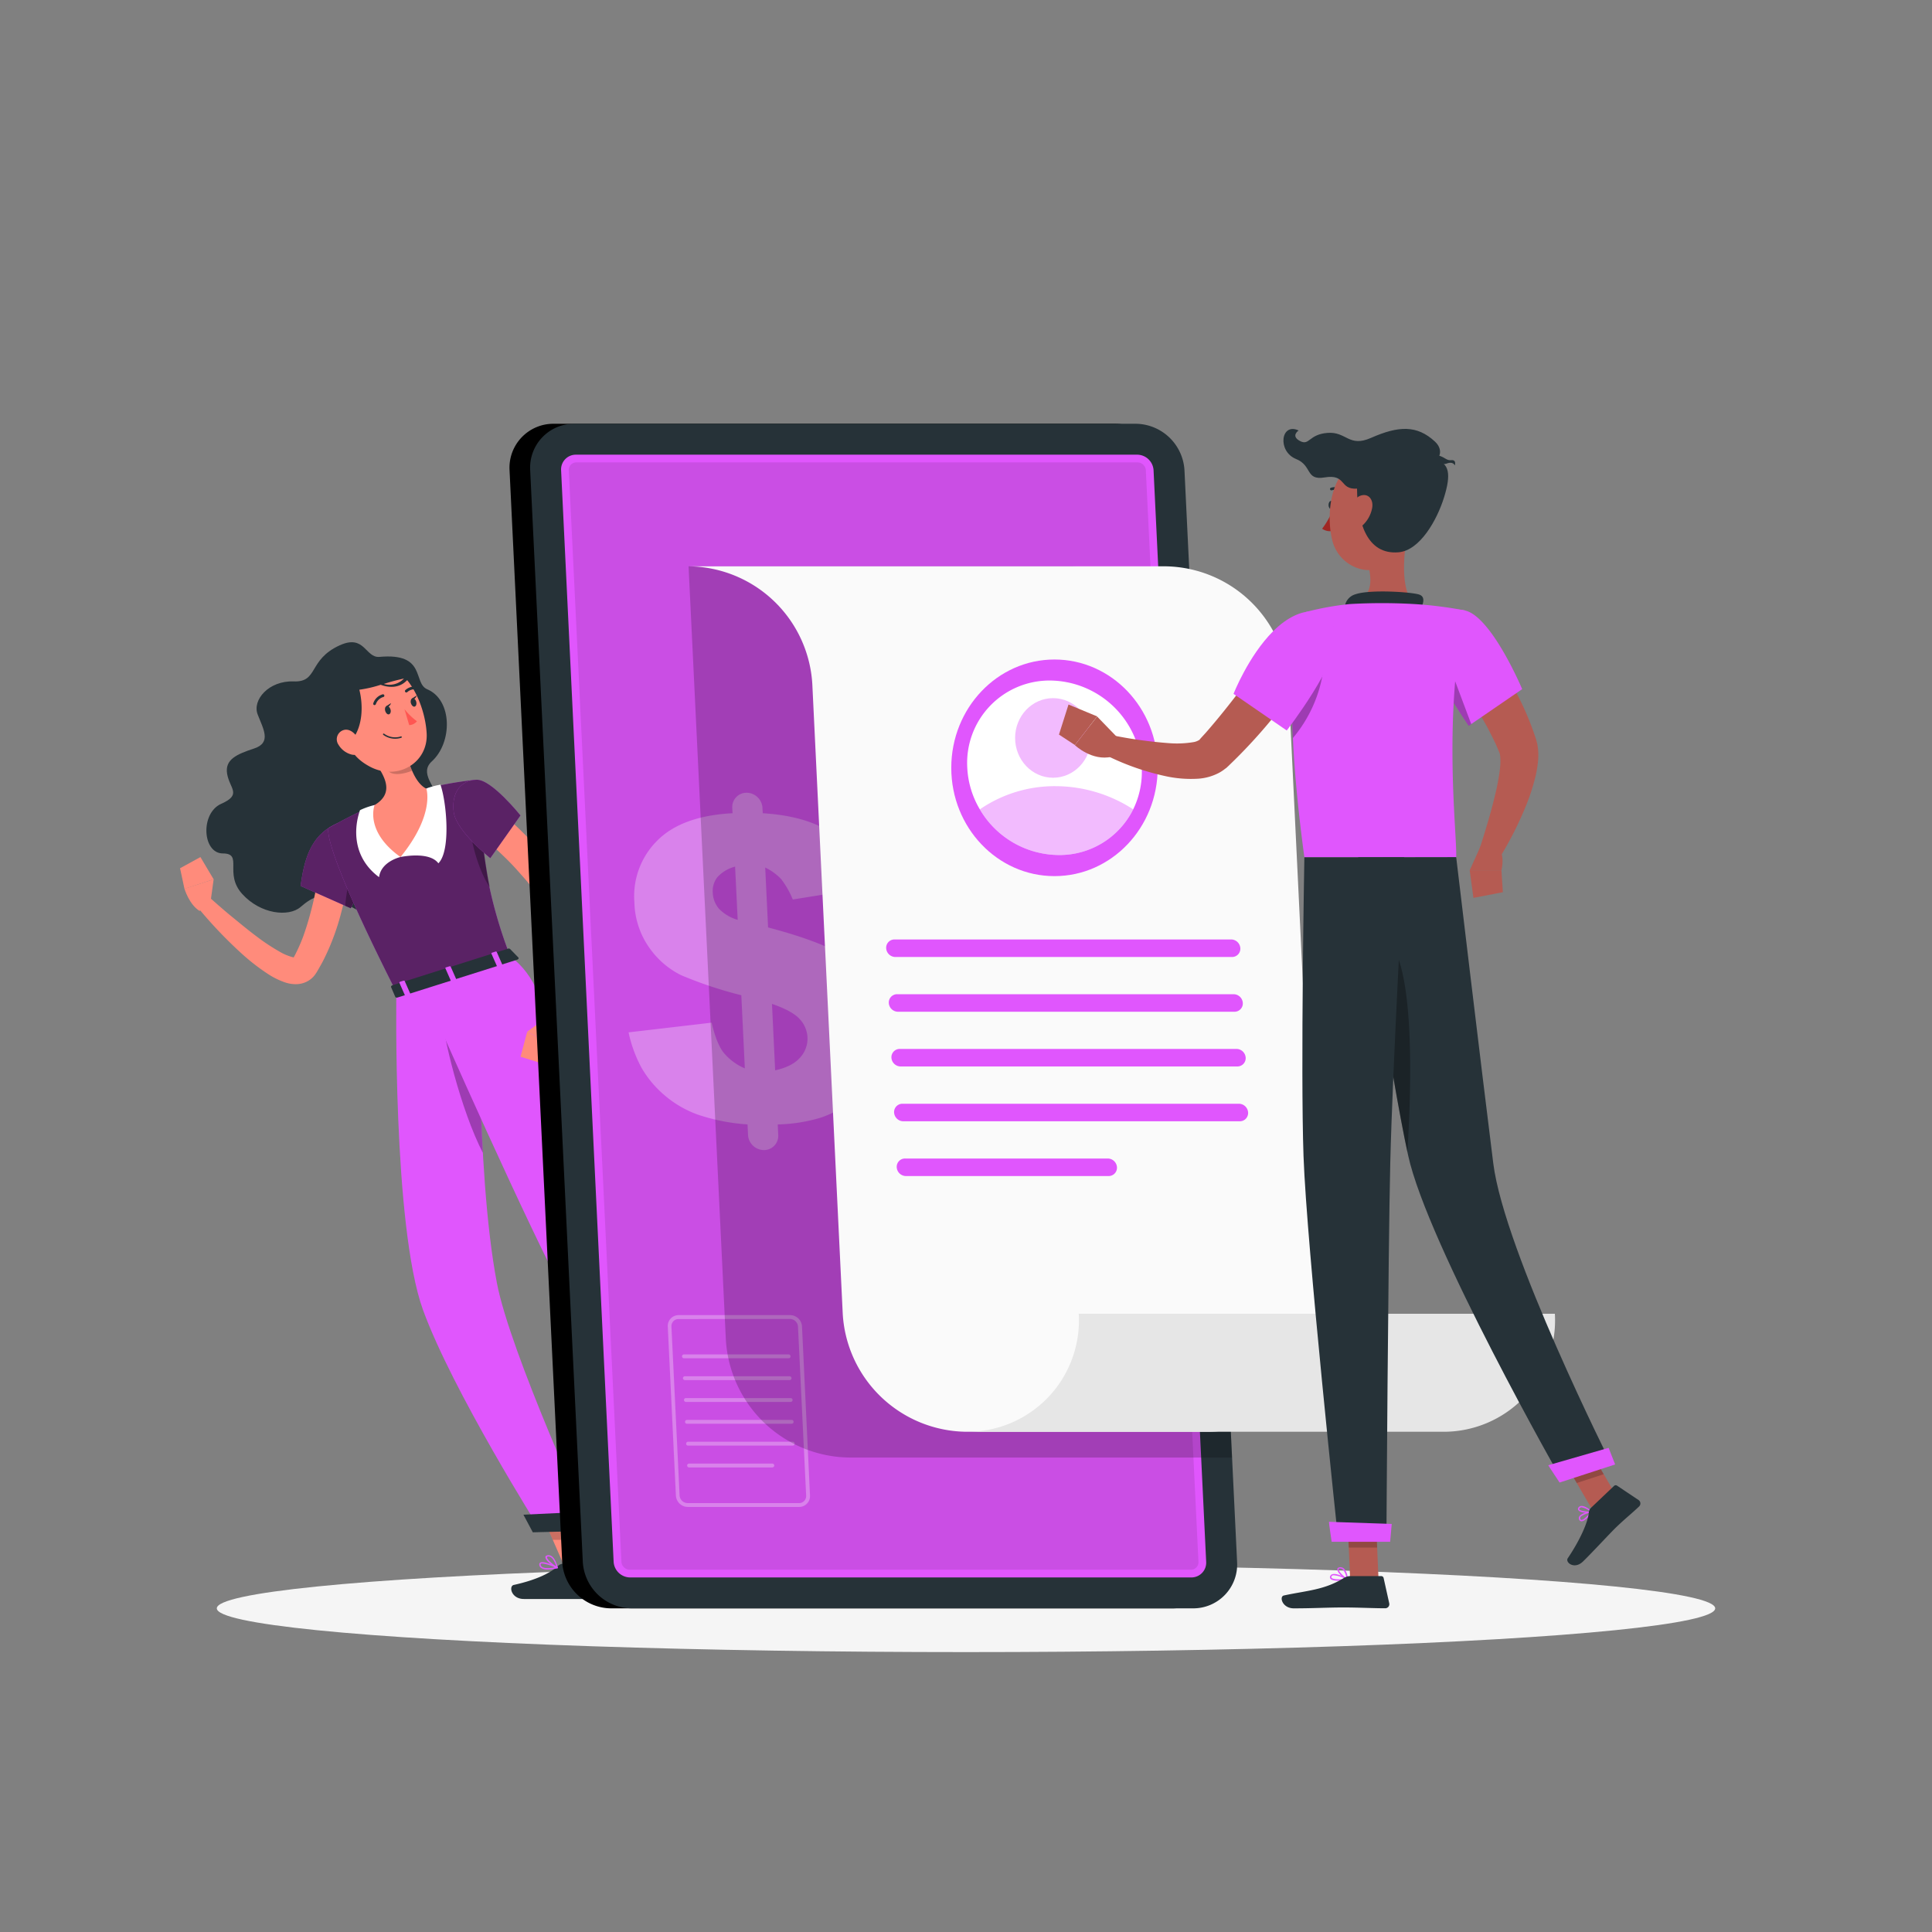 
<svg class="animated" id="freepik_stories-account" xmlns="http://www.w3.org/2000/svg" viewBox="0 0 500 500" version="1.1" xmlns:xlink="http://www.w3.org/1999/xlink" xmlns:svgjs="http://svgjs.com/svgjs"><rect x="0" y="0" width="500" height="500" fill="#808080" stroke="none"/><g id="freepik--Shadow--inject-86" class="animable animator-active" style="transform-origin: 250px 416.24px;"><ellipse id="freepik--path--inject-86" cx="250" cy="416.24" rx="193.89" ry="11.32" style="fill: rgb(245, 245, 245); transform-origin: 250px 416.24px; --darkreader-inline-fill: #e2dfdb;" class="animable" data-darkreader-inline-fill=""></ellipse></g><g id="freepik--character-female--inject-86" class="animable" style="transform-origin: 126.831px 290.015px;"><polygon points="203.03 384.25 196.63 388.37 185.03 374.88 191.43 370.76 203.03 384.25" style="fill: rgb(255, 139, 123); transform-origin: 194.03px 379.565px; --darkreader-inline-fill: #ff8170;" id="eljgibgslq50c" class="animable" data-darkreader-inline-fill=""></polygon><g id="el9o4muash93t"><polygon points="191.44 370.76 185.03 374.88 191.02 381.84 197.42 377.71 191.44 370.76" style="opacity: 0.2; transform-origin: 191.225px 376.3px;" class="animable"></polygon></g><polygon points="154.12 406.25 146.76 406.97 139.11 389.47 146.47 388.75 154.12 406.25" style="fill: rgb(255, 139, 123); transform-origin: 146.615px 397.86px; --darkreader-inline-fill: #ff8170;" id="elxil04f9b64n" class="animable" data-darkreader-inline-fill=""></polygon><g id="elcakewszo77u"><polygon points="139.12 389.48 143.06 398.5 150.73 398.5 146.47 388.76 139.12 389.48" style="opacity: 0.2; transform-origin: 144.925px 393.63px;" class="animable"></polygon></g><path d="M98.23,170c-3.7.33-3.8-5.95-10.3-3-8.26,3.76-5.47,9.59-11.92,9.35s-10.77,4.79-9.33,8.54,3.67,7.3-.89,8.81-7.66,2.84-7,6.62,3.89,5.3-1.55,7.71-4.89,12.83.44,12.84.22,5.2,5,10.48,12.05,6,15.08,3.4S84.17,230,89.87,234s15.35,5,14.91-1.34-6-10.5-.76-13.8,12-4.93,9.88-11.35c-1.35-4-5.43-7.48-2.14-10.47,5.35-4.86,5.38-15.86-1.18-18.65C106.77,176.78,110.44,168.9,98.23,170Z" style="fill: rgb(38, 50, 56); transform-origin: 84.53px 201.709px; --darkreader-inline-fill: #cac6bf;" id="eljmz8nf9iju" class="animable" data-darkreader-inline-fill=""></path><path d="M91.11,219.42c-.18,3-.56,5.67-1,8.48s-1.08,5.55-1.81,8.3a61.42,61.42,0,0,1-2.71,8.16c-.54,1.34-1.16,2.67-1.82,4-.33.66-.69,1.31-1.06,1.95-.17.33-.38.65-.57,1l-.29.47a7.23,7.23,0,0,1-.66.89,5.89,5.89,0,0,1-2,1.47,6.37,6.37,0,0,1-2.16.55,8.55,8.55,0,0,1-3.24-.44,19.61,19.61,0,0,1-4.4-2.16,54.25,54.25,0,0,1-6.83-5.29,114.53,114.53,0,0,1-11.47-12.07L53.93,232c2,1.76,4,3.55,6.09,5.25s4.13,3.41,6.26,5a52.62,52.62,0,0,0,6.4,4.22,12.86,12.86,0,0,0,3,1.23,1.87,1.87,0,0,0,.78.07l-.2,0a1.43,1.43,0,0,0-.36.25l-.05.05s0,.07,0,0l.22-.41c.14-.27.3-.53.43-.81q.42-.83.81-1.68c.5-1.14,1-2.3,1.4-3.51.84-2.4,1.54-4.88,2.16-7.4s1.09-5.09,1.51-7.68.74-5.24,1-7.7Z" style="fill: rgb(255, 139, 123); transform-origin: 71.1px 236.792px; --darkreader-inline-fill: #ff8170;" id="elhbhtb7f19ii" class="animable" data-darkreader-inline-fill=""></path><path d="M96.92,220.36c-.4,2.42-2.41,7-4,10.4-1.18,2.46-2.14,4.31-2.14,4.31l-1.4-.62-11.59-5.16c.88-6.25,2.31-13,9.2-16.07C91.29,211.32,97.63,216,96.92,220.36Z" style="fill: rgb(224, 86, 253); transform-origin: 87.382px 223.927px; --darkreader-inline-fill: #e056fd;" id="elymh97wglcdd" class="animable" data-darkreader-inline-fill=""></path><g id="el2lf0vifhcop"><path d="M96.92,220.36c-.4,2.42-2.41,7-4,10.4-1.18,2.46-2.14,4.31-2.14,4.31l-1.4-.62-11.59-5.16c.88-6.25,2.31-13,9.2-16.07C91.29,211.32,97.63,216,96.92,220.36Z" style="opacity: 0.6; transform-origin: 87.382px 223.927px;" class="animable"></path></g><g id="elnm9jb4rct9f"><path d="M92.89,230.76c-1.18,2.46-2.14,4.31-2.14,4.31l-1.4-.62c.19-2.47.68-6.36,2-8.11A11,11,0,0,1,92.89,230.76Z" style="opacity: 0.3; transform-origin: 91.12px 230.705px;" class="animable"></path></g><path d="M54.37,234.29l.92-6.73L47.74,230s1.2,4.07,3.89,5.74Z" style="fill: rgb(255, 139, 123); transform-origin: 51.515px 231.65px; --darkreader-inline-fill: #ff8170;" id="el16nlp6bj2ns" class="animable" data-darkreader-inline-fill=""></path><polygon points="51.87 221.81 46.6 224.7 47.74 230.04 55.29 227.56 51.87 221.81" style="fill: rgb(255, 139, 123); transform-origin: 50.945px 225.925px; --darkreader-inline-fill: #ff8170;" id="el8mddldfqan4" class="animable" data-darkreader-inline-fill=""></polygon><path d="M194.27,386.35l6.95-5a.61.61,0,0,1,.8.07l4.73,4.93a1.22,1.22,0,0,1-.2,1.81c-2.45,1.7-3.72,2.39-6.78,4.58-1.88,1.35-5.84,4.61-8.44,6.47s-4.57-.6-3.66-1.61c4.1-4.52,5.19-7.6,5.84-10.14A2,2,0,0,1,194.27,386.35Z" style="fill: rgb(38, 50, 56); transform-origin: 197.254px 390.559px; --darkreader-inline-fill: #cac6bf;" id="elmnkn9gj0ew" class="animable" data-darkreader-inline-fill=""></path><path d="M145.79,404.7h9a.75.75,0,0,1,.71.55l2,7.14a1.12,1.12,0,0,1-1.1,1.43c-3.18,0-4.69,0-8.66,0H135.6c-3.3,0-4-3.34-2.63-3.64,6.12-1.35,9.65-3.22,11.54-5A1.86,1.86,0,0,1,145.79,404.7Z" style="fill: rgb(38, 50, 56); transform-origin: 144.926px 409.26px; --darkreader-inline-fill: #cac6bf;" id="elbebtjrk1amv" class="animable" data-darkreader-inline-fill=""></path><path d="M132.05,247.46l-29.47,9.32c-20.4-40.38-17.49-42.52-17.49-42.52s4.71-2.69,9.61-4.93c.74-.34,1.49-.67,2.23-1a98.38,98.38,0,0,1,13.38-4.24c.67-.18,1.34-.34,2-.5a94,94,0,0,1,11-1.81c.44,5.59.88,10.32,1.36,14.43.62,5.36,1.29,9.65,2,13.36A116.7,116.7,0,0,0,132.05,247.46Z" style="fill: rgb(224, 86, 253); transform-origin: 108.498px 229.28px; --darkreader-inline-fill: #e056fd;" id="el3zjymehvj27" class="animable" data-darkreader-inline-fill=""></path><g id="elgo0hax2by1r"><path d="M132.05,247.46l-29.47,9.32c-20.4-40.38-17.49-42.52-17.49-42.52s4.71-2.69,9.61-4.93c.74-.34,1.49-.67,2.23-1a98.38,98.38,0,0,1,13.38-4.24c.67-.18,1.34-.34,2-.5a94,94,0,0,1,11-1.81c.44,5.59.88,10.32,1.36,14.43.62,5.36,1.29,9.65,2,13.36A116.7,116.7,0,0,0,132.05,247.46Z" style="opacity: 0.6; transform-origin: 108.498px 229.28px;" class="animable"></path></g><g id="elvkjdf1xlxua"><path d="M126.75,229.59c-2.83-4-5.54-13.31-4.84-16.8l2.8,3.44C125.33,221.59,126,225.88,126.75,229.59Z" style="opacity: 0.3; transform-origin: 124.274px 221.19px;" class="animable"></path></g><path d="M103.63,221.8s7.43-1.61,9.82,1.62c3.28-3.23,2.12-15.85.54-20.35a19.48,19.48,0,0,0-3.67,1l-5.25,8.12Z" style="fill: rgb(255, 255, 255); transform-origin: 109.59px 213.245px; --darkreader-inline-fill: #e8e6e3;" id="elp6p5z5v8lnn" class="animable" data-darkreader-inline-fill=""></path><path d="M103.63,221.8s-5,1.12-5.53,5.21c-7-5.21-6.51-12.84-4.93-17.34a17.64,17.64,0,0,1,3.76-1.32l5.25,5.78Z" style="fill: rgb(255, 255, 255); transform-origin: 97.908px 217.68px; --darkreader-inline-fill: #e8e6e3;" id="elubqqqgcr2u" class="animable" data-darkreader-inline-fill=""></path><path d="M105.34,195.59c1,3.68,2.52,7.32,5,8.52,0,0,2.31,6.62-6.69,17.69-9.42-6.71-6.7-13.45-6.7-13.45,4.44-2.67,3.19-6.19,1.3-9.27l2.61-4.19A2.48,2.48,0,0,1,105.34,195.59Z" style="fill: rgb(255, 139, 123); transform-origin: 103.596px 207.777px; --darkreader-inline-fill: #ff8170;" id="elf5xb0880brs" class="animable" data-darkreader-inline-fill=""></path><g id="eldg8t7n5ue"><path d="M105.34,195.59a2.48,2.48,0,0,0-4.51-.7l-.84,1.34h0c.07.89.11,1.62.1,2-.08,2.6,3.57,2.48,6.54,1.23A26.34,26.34,0,0,1,105.34,195.59Z" style="opacity: 0.2; transform-origin: 103.31px 197.019px;" class="animable"></path></g><path d="M87.25,185.54c2.6,7.09,3.54,10.15,8.3,12.77,7.15,3.95,15.29-.79,14.87-8.52-.38-6.95-4.56-17.39-12.49-18.16A10.31,10.31,0,0,0,87.25,185.54Z" style="fill: rgb(255, 139, 123); transform-origin: 98.508px 185.655px; --darkreader-inline-fill: #ff8170;" id="el7kum18h128u" class="animable" data-darkreader-inline-fill=""></path><path d="M105.64,174.88c-2.44-2.35-5-5.08-9.9-4.55-5.42.59-7.56,3.87-7.56,3.87l-4.66,10.19s2.89,13.12,7.66,7C93.93,187.85,94,182.5,93,178.5a32.32,32.32,0,0,0,5.52-1.28c2.2.82,4.67.82,6.5-.86.4-.37.69-.66.9-.89l.17-.19C106.63,174.59,106.18,174.66,105.64,174.88ZM99.34,177a52.16,52.16,0,0,1,5.2-1.39A5.13,5.13,0,0,1,99.34,177Z" style="fill: rgb(38, 50, 56); transform-origin: 94.927px 181.64px; --darkreader-inline-fill: #cac6bf;" id="el0rwi2nh8pyp" class="animable" data-darkreader-inline-fill=""></path><path d="M87.61,192.75A5.54,5.54,0,0,0,91,195.28c1.88.47,2.77-1.22,2.2-3-.51-1.57-2.1-3.71-4-3.41A2.49,2.49,0,0,0,87.61,192.75Z" style="fill: rgb(255, 139, 123); transform-origin: 90.264px 192.101px; --darkreader-inline-fill: #ff8170;" id="elo31939e07" class="animable" data-darkreader-inline-fill=""></path><path d="M102.58,256.79s-1,60.39,6.89,82.21c7.6,20.92,30.27,56.88,30.27,56.88l13.14-.33S132,350,128.59,332c-5.68-29.87-4.43-82-4.43-82Z" style="fill: rgb(224, 86, 253); transform-origin: 127.71px 322.94px; --darkreader-inline-fill: #e056fd;" id="el6vze8l67z3f" class="animable" data-darkreader-inline-fill=""></path><g id="eluozkpml4zgq"><path d="M114.38,262l3.53-10,6.25-2s-.57,23.73.8,48.34C119.29,287.42,114.38,267.42,114.38,262Z" style="opacity: 0.3; transform-origin: 119.67px 274.17px;" class="animable"></path></g><polygon points="137.89 396.56 154.12 396.15 153.18 391.16 135.46 392 137.89 396.56" style="fill: rgb(38, 50, 56); transform-origin: 144.79px 393.86px; --darkreader-inline-fill: #cac6bf;" id="elbbwe6mr0sa7" class="animable" data-darkreader-inline-fill=""></polygon><path d="M109,254.84s20.5,46.89,33.75,73.58c10.7,21.56,44,50.48,44,50.48l9.13-6.33s-25.06-34.26-32.45-48.88c-23.65-46.78-17.82-66.06-31.42-76.23Z" style="fill: rgb(224, 86, 253); transform-origin: 152.44px 313.18px; --darkreader-inline-fill: #e056fd;" id="el4gov03jfa0d" class="animable" data-darkreader-inline-fill=""></path><polygon points="187.29 381.92 198.01 374.29 195.58 369.61 183.8 378.52 187.29 381.92" style="fill: rgb(38, 50, 56); transform-origin: 190.905px 375.765px; --darkreader-inline-fill: #cac6bf;" id="elq3bxfu8u7l" class="animable" data-darkreader-inline-fill=""></polygon><path d="M132,245.59l2.16,2.22c.17.17,0,.46-.35.57l-30.91,9.77c-.26.09-.52,0-.59-.13l-1.1-2.56c-.08-.17.1-.4.39-.49l29.85-9.45A.56.56,0,0,1,132,245.59Z" style="fill: rgb(38, 50, 56); transform-origin: 117.709px 251.832px; --darkreader-inline-fill: #cac6bf;" id="eld889b87typ6" class="animable" data-darkreader-inline-fill=""></path><path d="M129,250.2l.8-.25c.16,0,.26-.18.21-.27l-1.45-3.31a.31.31,0,0,0-.37-.09l-.8.26c-.16.05-.26.17-.21.27l1.46,3.3C128.67,250.21,128.83,250.25,129,250.2Z" style="fill: rgb(224, 86, 253); transform-origin: 128.595px 248.237px; --darkreader-inline-fill: #e056fd;" id="el4tbvbcpx4x" class="animable" data-darkreader-inline-fill=""></path><path d="M105.19,257.73l.8-.25c.16-.05.25-.17.21-.27l-1.46-3.31c0-.1-.21-.13-.37-.08l-.8.25c-.15.05-.25.17-.21.27l1.46,3.31A.32.32,0,0,0,105.19,257.73Z" style="fill: rgb(224, 86, 253); transform-origin: 104.78px 255.777px; --darkreader-inline-fill: #e056fd;" id="elg88y0vrtngr" class="animable" data-darkreader-inline-fill=""></path><path d="M117.09,254l.8-.25c.16-.05.26-.17.21-.27l-1.46-3.31c0-.09-.2-.13-.36-.08l-.8.25c-.16,0-.26.17-.21.27l1.45,3.31C116.77,254,116.93,254,117.09,254Z" style="fill: rgb(224, 86, 253); transform-origin: 116.685px 252.034px; --darkreader-inline-fill: #e056fd;" id="el7ou3c8tzr45" class="animable" data-darkreader-inline-fill=""></path><path d="M99.69,184c.18.59.63,1,1,.86s.55-.69.37-1.27-.62-1-1-.86S99.52,183.39,99.69,184Z" style="fill: rgb(38, 50, 56); transform-origin: 100.376px 183.795px; --darkreader-inline-fill: #cac6bf;" id="elc4z6r9vx1h6" class="animable" data-darkreader-inline-fill=""></path><path d="M106.34,182c.18.59.63,1,1,.86s.55-.68.38-1.27-.63-1-1-.86S106.17,181.41,106.34,182Z" style="fill: rgb(38, 50, 56); transform-origin: 107.03px 181.795px; --darkreader-inline-fill: #cac6bf;" id="el2qw5n89qw8r" class="animable" data-darkreader-inline-fill=""></path><path d="M106.56,180.81l1.29-.83S107.46,181.3,106.56,180.81Z" style="fill: rgb(38, 50, 56); transform-origin: 107.205px 180.45px; --darkreader-inline-fill: #cac6bf;" id="elh9joky2epkc" class="animable" data-darkreader-inline-fill=""></path><path d="M104.68,183.53a16.73,16.73,0,0,0,3.22,3.13,2.67,2.67,0,0,1-2,1Z" style="fill: rgb(255, 86, 82); transform-origin: 106.29px 185.595px; --darkreader-inline-fill: #ff5753;" id="el934mlt2i4s" class="animable" data-darkreader-inline-fill=""></path><path d="M103.92,190.9a.18.18,0,0,0,.06-.19.19.19,0,0,0-.22-.13,4.82,4.82,0,0,1-4.34-.69.18.18,0,1,0-.24.28,5.18,5.18,0,0,0,4.68.76Z" style="fill: rgb(38, 50, 56); transform-origin: 101.551px 190.515px; --darkreader-inline-fill: #cac6bf;" id="elu1wv90ire8q" class="animable" data-darkreader-inline-fill=""></path><path d="M97.18,182.37a.37.37,0,0,0,.1-.16,2.89,2.89,0,0,1,1.87-1.81.36.36,0,1,0-.15-.7A3.54,3.54,0,0,0,96.61,182a.36.36,0,0,0,.21.47A.41.41,0,0,0,97.18,182.37Z" style="fill: rgb(38, 50, 56); transform-origin: 98.029px 181.08px; --darkreader-inline-fill: #cac6bf;" id="elw6nm4nn9h3" class="animable" data-darkreader-inline-fill=""></path><path d="M108.37,178.23a.25.25,0,0,1,0-.07.38.38,0,0,0-.29-.42,3.61,3.61,0,0,0-3.18.86.36.36,0,1,0,.52.5,2.86,2.86,0,0,1,2.52-.65A.37.37,0,0,0,108.37,178.23Z" style="fill: rgb(38, 50, 56); transform-origin: 106.586px 178.436px; --darkreader-inline-fill: #cac6bf;" id="eljkoosz2pfk" class="animable" data-darkreader-inline-fill=""></path><path d="M127.83,208.86c1.19.89,2.19,1.72,3.23,2.62s2,1.8,3,2.74c1.95,1.88,3.83,3.84,5.61,5.9a66.52,66.52,0,0,1,5,6.53c.4.56.75,1.17,1.12,1.75s.74,1.17,1.07,1.79.68,1.17,1,1.86l.53,1.11.43,1.12a26.37,26.37,0,0,1,1.28,8.8,48.68,48.68,0,0,1-.89,8.26c-.52,2.67-1.2,5.28-2,7.84a76.48,76.48,0,0,1-2.82,7.55l-3.62-1.34c.62-2.4,1.21-4.92,1.65-7.41a70.89,70.89,0,0,0,1.07-7.46,48.42,48.42,0,0,0,.17-7.3,29.13,29.13,0,0,0-.42-3.44,19.79,19.79,0,0,0-.91-3.08l-.31-.69-.34-.63c-.27-.46-.64-1-1-1.51s-.66-1-1-1.51-.69-1-1.07-1.48c-1.46-2-3.11-3.82-4.75-5.67s-3.44-3.59-5.27-5.29c-.9-.86-1.83-1.7-2.76-2.52s-1.93-1.64-2.79-2.34Z" style="fill: rgb(255, 139, 123); transform-origin: 136.574px 237.795px; --darkreader-inline-fill: #ff8170;" id="el0vyter78db19" class="animable" data-darkreader-inline-fill=""></path><path d="M141.92,263l-5.48,4,7,3.7s2.09-3.7,1.42-6.79Z" style="fill: rgb(255, 139, 123); transform-origin: 140.716px 266.85px; --darkreader-inline-fill: #ff8170;" id="elvqle1pdfwrn" class="animable" data-darkreader-inline-fill=""></path><polygon points="134.71 273.49 140.44 275.26 143.49 270.72 136.44 267.02 134.71 273.49" style="fill: rgb(255, 139, 123); transform-origin: 139.1px 271.14px; --darkreader-inline-fill: #ff8170;" id="elpd2zcei0sk" class="animable" data-darkreader-inline-fill=""></polygon><path d="M123.35,201.8c3.83-.17,11.36,9.24,11.36,9.24l-7.82,11.06s-8.78-7-9.46-11.87C116.86,206.08,118.47,202,123.35,201.8Z" style="fill: rgb(224, 86, 253); transform-origin: 126.015px 211.949px; --darkreader-inline-fill: #e056fd;" id="el4l6nqwf59rb" class="animable" data-darkreader-inline-fill=""></path><g id="elkzpb17u7bw9"><path d="M123.35,201.8c3.83-.17,11.36,9.24,11.36,9.24l-7.82,11.06s-8.78-7-9.46-11.87C116.86,206.08,118.47,202,123.35,201.8Z" style="opacity: 0.6; transform-origin: 126.015px 211.949px;" class="animable"></path></g><path d="M191.64,389.48h-.12a1,1,0,0,1-.8-.61.64.64,0,0,1,0-.62c.49-.84,3.24-1,3.55-1a.19.19,0,0,1,.17.1.18.18,0,0,1,0,.2C193.77,388.29,192.58,389.48,191.64,389.48Zm2.2-1.83c-1.1.08-2.56.34-2.81.78a.24.24,0,0,0,0,.27.67.67,0,0,0,.52.42C192.08,389.18,192.92,388.63,193.84,387.65Z" style="fill: rgb(224, 86, 253); transform-origin: 192.555px 388.365px; --darkreader-inline-fill: #e056fd;" id="elgm07ob8oinj" class="animable" data-darkreader-inline-fill=""></path><path d="M194.08,387.63c-.92,0-2.73-.51-3.07-1.25a.65.65,0,0,1,.2-.76,1,1,0,0,1,.77-.25c1.09.12,2.38,1.89,2.43,2a.17.17,0,0,1,0,.18.19.19,0,0,1-.14.1Zm-2.22-1.9a.57.57,0,0,0-.4.16c-.17.15-.15.27-.12.35.22.48,1.64,1,2.57,1-.46-.57-1.32-1.47-2-1.54Z" style="fill: rgb(224, 86, 253); transform-origin: 192.698px 386.507px; --darkreader-inline-fill: #e056fd;" id="elzp6cswjt7p" class="animable" data-darkreader-inline-fill=""></path><path d="M141.78,406.19a3,3,0,0,1-1.76-.42,1.13,1.13,0,0,1-.46-.87.54.54,0,0,1,.23-.49c.82-.55,3.89.84,4.5,1.13a.17.17,0,0,1,.1.18.18.18,0,0,1-.14.16A12.41,12.41,0,0,1,141.78,406.19Zm-1.43-1.56a.69.69,0,0,0-.36.08.18.18,0,0,0-.07.17.77.77,0,0,0,.32.6c.53.4,1.78.46,3.39.16A11,11,0,0,0,140.35,404.63Z" style="fill: rgb(224, 86, 253); transform-origin: 141.975px 405.24px; --darkreader-inline-fill: #e056fd;" id="el0gkyy1r4yk0l" class="animable" data-darkreader-inline-fill=""></path><path d="M144.21,405.88h-.06c-1-.42-3.08-2.07-3-2.92,0-.18.15-.42.61-.47,1.8-.22,2.56,3,2.59,3.18a.19.19,0,0,1-.06.18A.16.16,0,0,1,144.21,405.88ZM142,402.83h-.12c-.19,0-.29.08-.31.17-.06.49,1.36,1.8,2.4,2.37C143.7,404.58,143.05,402.83,142,402.83Z" style="fill: rgb(224, 86, 253); transform-origin: 142.751px 404.18px; --darkreader-inline-fill: #e056fd;" id="elzqousj1wu5l" class="animable" data-darkreader-inline-fill=""></path><path d="M99.91,182.79l1.29-.83S100.81,183.28,99.91,182.79Z" style="fill: rgb(38, 50, 56); transform-origin: 100.555px 182.43px; --darkreader-inline-fill: #cac6bf;" id="elhf2di6ytdyn" class="animable" data-darkreader-inline-fill=""></path></g><g id="freepik--Account--inject-86" class="animable" style="transform-origin: 267.151px 262.955px;"><path d="M288.63,109.67H143.3a11.37,11.37,0,0,0-11.43,12L145.5,404.24a12.77,12.77,0,0,0,12.58,12H303.41a11.36,11.36,0,0,0,11.42-12L301.21,121.67A12.77,12.77,0,0,0,288.63,109.67Z" id="elilnqnteknbg" class="animable" style="transform-origin: 223.35px 262.955px;"></path><path d="M294,109.67H148.63a11.36,11.36,0,0,0-11.42,12l13.62,282.57a12.77,12.77,0,0,0,12.58,12H308.74a11.36,11.36,0,0,0,11.42-12L306.54,121.67A12.77,12.77,0,0,0,294,109.67Z" style="fill: rgb(38, 50, 56); transform-origin: 228.685px 262.955px; --darkreader-inline-fill: #cac6bf;" id="el361e2q0upqb" class="animable" data-darkreader-inline-fill=""></path><path d="M163,408.24a4.31,4.31,0,0,1-4.19-4L145.21,121.67a3.82,3.82,0,0,1,3.81-4H294.35a4.29,4.29,0,0,1,4.19,4l13.62,282.57a3.82,3.82,0,0,1-3.8,4Z" style="fill: rgb(224, 86, 253); transform-origin: 228.685px 262.955px; --darkreader-inline-fill: #e056fd;" id="el8g0eint0gi" class="animable" data-darkreader-inline-fill=""></path><g id="elczftd1er53w"><path d="M162.93,406.24a2.18,2.18,0,0,1-2.1-2L147.21,121.67a1.93,1.93,0,0,1,1.9-2H294.44a2.17,2.17,0,0,1,2.1,2l13.62,282.57a1.93,1.93,0,0,1-1.9,2Z" style="opacity: 0.1; transform-origin: 228.685px 262.955px;" class="animable"></path></g><g id="elf26240m0dw"><g style="opacity: 0.3; transform-origin: 191.225px 365.175px;" class="animable"><path d="M206.79,390H178a3.12,3.12,0,0,1-3.08-2.94l-2.1-43.71a2.81,2.81,0,0,1,2.83-3h28.84a3.1,3.1,0,0,1,3.07,2.93L209.63,387a2.82,2.82,0,0,1-2.84,3Zm-31.18-48.63a1.86,1.86,0,0,0-1.34.56,1.89,1.89,0,0,0-.5,1.37L175.88,387a2.11,2.11,0,0,0,2.08,2h28.83a1.83,1.83,0,0,0,1.84-1.94l-2.11-43.71a2.1,2.1,0,0,0-2.07-2Z" style="fill: rgb(250, 250, 250); transform-origin: 191.225px 365.175px; --darkreader-inline-fill: #e5e3df;" id="el4tdi8sgy5ua" class="animable" data-darkreader-inline-fill=""></path><path d="M204.07,351.52H177a.5.5,0,0,1,0-1h27.1a.5.5,0,0,1,0,1Z" style="fill: rgb(250, 250, 250); transform-origin: 190.55px 351.02px; --darkreader-inline-fill: #e5e3df;" id="el1cfr94agrmm" class="animable" data-darkreader-inline-fill=""></path><path d="M204.35,357.17H177.24a.51.51,0,0,1-.5-.5.5.5,0,0,1,.5-.5h27.11a.5.5,0,0,1,.5.5A.51.51,0,0,1,204.35,357.17Z" style="fill: rgb(250, 250, 250); transform-origin: 190.795px 356.67px; --darkreader-inline-fill: #e5e3df;" id="elmij9ah99zfo" class="animable" data-darkreader-inline-fill=""></path><path d="M204.62,362.82H177.51a.51.51,0,0,1-.5-.5.5.5,0,0,1,.5-.5h27.11a.5.5,0,0,1,.5.5A.5.5,0,0,1,204.62,362.82Z" style="fill: rgb(250, 250, 250); transform-origin: 191.065px 362.32px; --darkreader-inline-fill: #e5e3df;" id="eli73j09hiz9c" class="animable" data-darkreader-inline-fill=""></path><path d="M204.89,368.47h-27.1a.5.5,0,0,1-.5-.5.5.5,0,0,1,.5-.5h27.1a.5.5,0,0,1,.5.5A.5.5,0,0,1,204.89,368.47Z" style="fill: rgb(250, 250, 250); transform-origin: 191.34px 367.97px; --darkreader-inline-fill: #e5e3df;" id="eljn9458kywvk" class="animable" data-darkreader-inline-fill=""></path><path d="M205.16,374.12h-27.1a.5.5,0,0,1-.5-.5.5.5,0,0,1,.5-.5h27.1a.5.5,0,0,1,.5.5A.5.5,0,0,1,205.16,374.12Z" style="fill: rgb(250, 250, 250); transform-origin: 191.61px 373.62px; --darkreader-inline-fill: #e5e3df;" id="elyiiofamzbxn" class="animable" data-darkreader-inline-fill=""></path><path d="M199.88,379.77H178.33a.5.5,0,0,1-.5-.5.5.5,0,0,1,.5-.5h21.55a.5.5,0,0,1,.5.5A.51.51,0,0,1,199.88,379.77Z" style="fill: rgb(250, 250, 250); transform-origin: 189.105px 379.27px; --darkreader-inline-fill: #e5e3df;" id="elainnj8mijy6" class="animable" data-darkreader-inline-fill=""></path></g></g><g id="el8g8ely45rpa"><g style="opacity: 0.3; transform-origin: 195.848px 251.4px;" class="animable"><path d="M224.94,229.63l-19.77,3.16a23,23,0,0,0-3-5.27,14.15,14.15,0,0,0-4.13-3l.74,15.5q16.49,4.34,22.19,9.16a22.26,22.26,0,0,1,8,16.45A21.81,21.81,0,0,1,227,276.37a24.37,24.37,0,0,1-6.25,8.15,25.07,25.07,0,0,1-8.37,4.74A41.27,41.27,0,0,1,201.28,291l.13,2.73a3.69,3.69,0,0,1-3.72,3.91h0a4.15,4.15,0,0,1-4.1-3.91l-.13-2.73a50.51,50.51,0,0,1-12.89-2.54,27.62,27.62,0,0,1-8.71-5.11A27,27,0,0,1,166,276.3a34,34,0,0,1-3.33-9.13l21.51-2.51q1.22,5.29,3,7.65a14.45,14.45,0,0,0,5.58,4.18l-.91-18.92a105.82,105.82,0,0,1-15.6-5.2,21.93,21.93,0,0,1-8.18-7.05,21.19,21.19,0,0,1-3.89-11.82,20.22,20.22,0,0,1,5.9-15.94q6.36-6.41,19.5-7.1l-.07-1.39a3.69,3.69,0,0,1,3.72-3.91h0a4.15,4.15,0,0,1,4.1,3.91l.07,1.39q12,.75,18.61,5.68A24.26,24.26,0,0,1,224.94,229.63Zm-34.7-5.35a9.41,9.41,0,0,0-4.63,2.79,5.88,5.88,0,0,0-1.15,3.93,6.86,6.86,0,0,0,1.56,4.12,10.7,10.7,0,0,0,4.89,2.93ZM200.61,277q4.5-1,6.5-3.36a7.24,7.24,0,0,0,1.86-5.24,7.43,7.43,0,0,0-2-4.65c-1.26-1.41-3.66-2.73-7.18-3.94Z" style="fill: rgb(250, 250, 250); transform-origin: 195.848px 251.4px; --darkreader-inline-fill: #e5e3df;" id="el2ja6pjpwnuy" class="animable" data-darkreader-inline-fill=""></path></g></g><g id="elze0sn31vjeh"><path d="M277.2,146.56h-99l9.65,200.11a32.4,32.4,0,0,0,32,30.54h99L309.21,177.1A32.38,32.38,0,0,0,277.2,146.56Z" style="opacity: 0.2; transform-origin: 248.525px 261.885px;" class="animable"></path></g><path d="M301.45,146.56H178.23a32.39,32.39,0,0,1,32,30.54L218.1,340a32.4,32.4,0,0,0,32,30.54h62.13A28.84,28.84,0,0,0,341.32,340L333.46,177.1A32.38,32.38,0,0,0,301.45,146.56Z" style="fill: rgb(250, 250, 250); transform-origin: 259.8px 258.551px; --darkreader-inline-fill: #e5e3df;" id="elghs2gthgfld" class="animable" data-darkreader-inline-fill=""></path><path d="M279.18,340a28.83,28.83,0,0,1-29.06,30.54H373.33A28.84,28.84,0,0,0,402.4,340Z" style="fill: rgb(230, 230, 230); transform-origin: 326.285px 355.271px; --darkreader-inline-fill: #d8d5d0;" id="elcytkxiwnkfv" class="animable" data-darkreader-inline-fill=""></path><path d="M318.8,247.67H231.72a2.41,2.41,0,0,1-2.38-2.27h0a2.15,2.15,0,0,1,2.16-2.27h87.08A2.41,2.41,0,0,1,321,245.4h0A2.15,2.15,0,0,1,318.8,247.67Z" style="fill: rgb(224, 86, 253); transform-origin: 275.17px 245.4px; --darkreader-inline-fill: #e056fd;" id="elxzr45wrtjz" class="animable" data-darkreader-inline-fill=""></path><path d="M319.48,261.84H232.4a2.41,2.41,0,0,1-2.38-2.27h0a2.15,2.15,0,0,1,2.16-2.27h87.09a2.41,2.41,0,0,1,2.37,2.27h0A2.15,2.15,0,0,1,319.48,261.84Z" style="fill: rgb(224, 86, 253); transform-origin: 275.83px 259.57px; --darkreader-inline-fill: #e056fd;" id="elx2z7qpkykg" class="animable" data-darkreader-inline-fill=""></path><path d="M320.17,276H233.08a2.41,2.41,0,0,1-2.38-2.27h0a2.15,2.15,0,0,1,2.16-2.27H320a2.41,2.41,0,0,1,2.38,2.27h0A2.15,2.15,0,0,1,320.17,276Z" style="fill: rgb(224, 86, 253); transform-origin: 276.54px 273.73px; --darkreader-inline-fill: #e056fd;" id="elz7c72wi2fgk" class="animable" data-darkreader-inline-fill=""></path><path d="M320.85,290.19H233.77a2.42,2.42,0,0,1-2.38-2.27h0a2.15,2.15,0,0,1,2.16-2.27h87.08a2.41,2.41,0,0,1,2.38,2.27h0A2.15,2.15,0,0,1,320.85,290.19Z" style="fill: rgb(224, 86, 253); transform-origin: 277.2px 287.92px; --darkreader-inline-fill: #e056fd;" id="elnw47egkat6n" class="animable" data-darkreader-inline-fill=""></path><path d="M286.91,304.36H234.45a2.41,2.41,0,0,1-2.38-2.27h0a2.15,2.15,0,0,1,2.16-2.27h52.46a2.41,2.41,0,0,1,2.38,2.27h0A2.15,2.15,0,0,1,286.91,304.36Z" style="fill: rgb(224, 86, 253); transform-origin: 260.57px 302.09px; --darkreader-inline-fill: #e056fd;" id="elwnlbqrb2a7c" class="animable" data-darkreader-inline-fill=""></path><g id="el63b0ukpw7rn"><ellipse cx="272.9" cy="198.71" rx="26.71" ry="28.03" style="fill: rgb(224, 86, 253); transform-origin: 272.9px 198.71px; transform: rotate(-45.69deg); --darkreader-inline-fill: #e056fd;" class="animable" data-darkreader-inline-fill=""></ellipse></g><path d="M295.48,198.7a21.91,21.91,0,0,1-2.21,10.76A21.27,21.27,0,0,1,274,221.28a23.86,23.86,0,0,1-20.42-11.82,23.24,23.24,0,0,1-3.25-10.76,21.32,21.32,0,0,1,21.49-22.58A24,24,0,0,1,295.48,198.7Z" style="fill: rgb(255, 255, 255); transform-origin: 272.9px 198.7px; --darkreader-inline-fill: #e8e6e3;" id="el1ibmrhb1t5" class="animable" data-darkreader-inline-fill=""></path><g id="el1jmgqo6mj6t"><path d="M293.27,209.46A21.27,21.27,0,0,1,274,221.28a23.86,23.86,0,0,1-20.42-11.82,34.2,34.2,0,0,1,19.56-6A37,37,0,0,1,293.27,209.46Z" style="fill: rgb(224, 86, 253); opacity: 0.4; transform-origin: 273.425px 212.37px; --darkreader-inline-fill: #e056fd;" class="animable" data-darkreader-inline-fill=""></path></g><g id="elz1xut437pt"><ellipse cx="272.53" cy="190.98" rx="9.82" ry="10.3" style="fill: rgb(224, 86, 253); opacity: 0.4; transform-origin: 272.53px 190.98px; transform: rotate(-45.69deg); --darkreader-inline-fill: #e056fd;" class="animable" data-darkreader-inline-fill=""></ellipse></g></g><g id="freepik--character-male--inject-86" class="animable" style="transform-origin: 349.296px 263.618px;"><polygon points="356.76 408.74 349.42 408.74 348.68 391.72 356.03 391.72 356.76 408.74" style="fill: rgb(181, 91, 82); transform-origin: 352.72px 400.23px; --darkreader-inline-fill: #bc6a62;" id="el5whf5wxfxyh" class="animable" data-darkreader-inline-fill=""></polygon><g id="elqr4g40buwd"><polygon points="348.69 391.73 349.06 400.5 356.41 400.5 356.03 391.73 348.69 391.73" style="opacity: 0.2; transform-origin: 352.55px 396.115px;" class="animable"></polygon></g><polygon points="419.29 388.8 412.31 391.08 403.52 376.05 410.51 373.77 419.29 388.8" style="fill: rgb(181, 91, 82); transform-origin: 411.405px 382.425px; --darkreader-inline-fill: #bc6a62;" id="elspqf3ykrh3" class="animable" data-darkreader-inline-fill=""></polygon><g id="elev9jfm2agp9"><polygon points="410.51 373.77 403.52 376.05 408.06 383.8 415.04 381.52 410.51 373.77" style="opacity: 0.2; transform-origin: 409.28px 378.785px;" class="animable"></polygon></g><path d="M381.6,162.92c.91,1.11,1.68,2.1,2.47,3.19s1.54,2.13,2.29,3.21c1.48,2.17,2.9,4.39,4.23,6.68a74.91,74.91,0,0,1,6.73,14.71l.17.5.08.26.11.41.2.82.11.75a15,15,0,0,1,.11,2.71,27.38,27.38,0,0,1-.66,4.53,53,53,0,0,1-2.51,7.82,90.83,90.83,0,0,1-7.16,14l-5-2.39c1.5-4.69,3-9.49,4.1-14.16a56.82,56.82,0,0,0,1.3-6.84,17.35,17.35,0,0,0,.11-3,6,6,0,0,0-.14-1.06l-.05-.18a.93.93,0,0,1-.05-.1l0,0-.08-.19-.16-.39-.67-1.57-.75-1.56c-.5-1-1.05-2.08-1.6-3.12-1.14-2.06-2.37-4.11-3.65-6.15s-2.64-4-4-6-2.85-4-4.2-5.81Z" style="fill: rgb(181, 91, 82); transform-origin: 385.524px 192.715px; --darkreader-inline-fill: #bc6a62;" id="eldzifr4ietqa" class="animable" data-darkreader-inline-fill=""></path><path d="M383.23,218.88l-2.87,6.35h8.21s1.31-4.82-1.67-6.77Z" style="fill: rgb(181, 91, 82); transform-origin: 384.608px 221.845px; --darkreader-inline-fill: #bc6a62;" id="elb6bbxggscd" class="animable" data-darkreader-inline-fill=""></path><polygon points="381.32 232.37 388.94 230.9 388.57 225.23 380.36 225.23 381.32 232.37" style="fill: rgb(181, 91, 82); transform-origin: 384.65px 228.8px; --darkreader-inline-fill: #bc6a62;" id="elfrcodx6bp74" class="animable" data-darkreader-inline-fill=""></polygon><path d="M345.22,130.69c0,.6-.31,1.08-.7,1.08s-.7-.48-.7-1.08.32-1.07.7-1.07S345.22,130.1,345.22,130.69Z" style="fill: rgb(38, 50, 56); transform-origin: 344.52px 130.695px; --darkreader-inline-fill: #cac6bf;" id="elmfztsmoyktf" class="animable" data-darkreader-inline-fill=""></path><path d="M345,131.77a21,21,0,0,1-2.83,5.06,3.43,3.43,0,0,0,2.83.54Z" style="fill: rgb(160, 39, 36); transform-origin: 343.585px 134.621px; --darkreader-inline-fill: #dc6865;" id="eluwi30m5rcxc" class="animable" data-darkreader-inline-fill=""></path><path d="M347.32,127.41a.31.31,0,0,1-.2-.07,2.8,2.8,0,0,0-2.47-.45.35.35,0,0,1-.25-.65,3.45,3.45,0,0,1,3.13.54.36.36,0,0,1,.08.49A.37.37,0,0,1,347.32,127.41Z" style="fill: rgb(38, 50, 56); transform-origin: 345.94px 126.744px; --darkreader-inline-fill: #cac6bf;" id="elcoyikms1gt8" class="animable" data-darkreader-inline-fill=""></path><path d="M364.35,137.52c-1.06,5.38-2.11,15.23,1.65,18.81,0,0-1.47,5.45-11.45,5.45-11,0-5.25-5.45-5.25-5.45,6-1.43,5.84-5.87,4.79-10.05Z" style="fill: rgb(181, 91, 82); transform-origin: 356.899px 149.65px; --darkreader-inline-fill: #bc6a62;" id="el5eqx76rcq1y" class="animable" data-darkreader-inline-fill=""></path><path d="M367.44,158.2c.79-1.72,1.66-3.7-.14-4.32-2-.68-12.76-1.37-16.49-.09a3.84,3.84,0,0,0-2.66,4.78Z" style="fill: rgb(38, 50, 56); transform-origin: 358.177px 155.821px; --darkreader-inline-fill: #cac6bf;" id="elh80chnu0yqp" class="animable" data-darkreader-inline-fill=""></path><path d="M410.8,392.83c-.54.52-1.15.94-1.61.87a.72.72,0,0,1-.57-.6.8.8,0,0,1,.12-.67c.6-.93,3-1.33,3.13-1.34a.18.18,0,0,1,.17.07.17.17,0,0,1,0,.19A9.23,9.23,0,0,1,410.8,392.83Zm-1.63-.38a1,1,0,0,0-.14.16.48.48,0,0,0-.07.4c.08.31.23.34.28.34.51.08,1.6-1,2.27-1.84A5.77,5.77,0,0,0,409.17,392.45Z" style="fill: rgb(224, 86, 253); transform-origin: 410.331px 392.398px; --darkreader-inline-fill: #e056fd;" id="elkcdxqffoml" class="animable" data-darkreader-inline-fill=""></path><path d="M412,391.38l-.08.05c-.83.22-3,.08-3.46-.62a.59.59,0,0,1,.08-.72,1,1,0,0,1,.69-.35c1.1-.08,2.69,1.33,2.76,1.39a.16.16,0,0,1,.05.17A.12.12,0,0,1,412,391.38Zm-3.13-1.12-.06.06c-.14.17-.08.26-.06.3.27.41,1.79.64,2.73.53a4.31,4.31,0,0,0-2.22-1.06A.59.59,0,0,0,408.89,390.26Z" style="fill: rgb(224, 86, 253); transform-origin: 410.21px 390.631px; --darkreader-inline-fill: #e056fd;" id="elvmdbvbgm30p" class="animable" data-darkreader-inline-fill=""></path><path d="M346.46,409.11c-.94,0-1.85-.13-2.15-.55a.64.64,0,0,1,0-.76.87.87,0,0,1,.55-.41c1.22-.33,3.79,1.13,3.9,1.2a.16.16,0,0,1,.08.18.17.17,0,0,1-.13.14A13.43,13.43,0,0,1,346.46,409.11Zm-1.16-1.42a1.22,1.22,0,0,0-.34,0,.51.51,0,0,0-.34.24c-.12.22-.08.33,0,.39.34.47,2.2.48,3.56.29A7.82,7.82,0,0,0,345.3,407.69Z" style="fill: rgb(224, 86, 253); transform-origin: 346.515px 408.226px; --darkreader-inline-fill: #e056fd;" id="elqlj50f1ifzk" class="animable" data-darkreader-inline-fill=""></path><path d="M348.68,408.91h-.07c-.88-.4-2.64-2-2.51-2.82,0-.2.17-.44.65-.49a1.33,1.33,0,0,1,1,.3c.93.77,1.13,2.75,1.14,2.83a.21.21,0,0,1-.08.16A.17.17,0,0,1,348.68,408.91Zm-1.79-3h-.1c-.32,0-.34.15-.34.19-.08.5,1.11,1.75,2,2.29a4,4,0,0,0-1-2.26A.92.92,0,0,0,346.89,405.93Z" style="fill: rgb(224, 86, 253); transform-origin: 347.492px 407.253px; --darkreader-inline-fill: #e056fd;" id="elpd8vi15kpv" class="animable" data-darkreader-inline-fill=""></path><path d="M411.7,390.27l6-5.71a.63.63,0,0,1,.8-.07l5.56,3.72a1.07,1.07,0,0,1,.12,1.68c-2.11,2-3.24,2.81-5.86,5.31-1.62,1.55-6.44,6.8-8.67,8.94s-4.63.2-3.91-.87c3.24-4.81,5.26-9.42,5.44-11.85A1.84,1.84,0,0,1,411.7,390.27Z" style="fill: rgb(38, 50, 56); transform-origin: 415.071px 394.741px; --darkreader-inline-fill: #cac6bf;" id="els32bgocsw9p" class="animable" data-darkreader-inline-fill=""></path><path d="M349.46,407.89h8a.63.63,0,0,1,.62.5l1.45,6.53a1.06,1.06,0,0,1-1.05,1.3c-2.9,0-7.08-.21-10.72-.21-4.25,0-7.92.23-12.91.23-3,0-3.85-3.05-2.59-3.33,5.74-1.25,10.44-1.39,15.4-4.45A3.44,3.44,0,0,1,349.46,407.89Z" style="fill: rgb(38, 50, 56); transform-origin: 345.627px 412.065px; --darkreader-inline-fill: #cac6bf;" id="ell35w9rb844p" class="animable" data-darkreader-inline-fill=""></path><path d="M339,173c-2.92,4.3-5.93,8.32-9.17,12.29a138.12,138.12,0,0,1-10.41,11.48L318,198.15l-.36.34-.26.24L317,199a9.7,9.7,0,0,1-1.51,1,13.46,13.46,0,0,1-5.45,1.53,30.69,30.69,0,0,1-8.66-.72,65.23,65.23,0,0,1-14.85-5.22l1.84-5.2a116.73,116.73,0,0,0,14.18,1.94,26.15,26.15,0,0,0,6.27-.26,4,4,0,0,0,1.66-.65c.05,0,0-.06,0-.06h0s0,0,0,0l.08-.08.29-.33,1.19-1.3c3.12-3.56,6.15-7.36,9.09-11.24s5.89-7.86,8.7-11.74Z" style="fill: rgb(181, 91, 82); transform-origin: 312.765px 184.127px; --darkreader-inline-fill: #bc6a62;" id="elvghl3njg8ks" class="animable" data-darkreader-inline-fill=""></path><path d="M379.16,158c6.88,1.58,14.78,20.35,14.78,20.35l-13.83,9.48A115.93,115.93,0,0,1,371,172.29C366.9,163.7,372.12,156.38,379.16,158Z" style="fill: rgb(224, 86, 253); transform-origin: 381.747px 172.802px; --darkreader-inline-fill: #e056fd;" id="elu4fn2jv2xcg" class="animable" data-darkreader-inline-fill=""></path><g id="elqbytt6jhy6h"><path d="M374.22,170l6.54,17.41-.65.45s-2.83-4-5.89-9.33Z" style="opacity: 0.3; transform-origin: 377.49px 178.93px;" class="animable"></path></g><path d="M338,158.37s-7.82,8.83-.43,63.5h39.29c.27-6-3.52-35.46,2.3-63.88A102.86,102.86,0,0,0,366,156.33a145.27,145.27,0,0,0-16.7,0A73.5,73.5,0,0,0,338,158.37Z" style="fill: rgb(224, 86, 253); transform-origin: 356.777px 188.98px; --darkreader-inline-fill: #e056fd;" id="el429mowygpml" class="animable" data-darkreader-inline-fill=""></path><g id="el7lesrlfccda"><path d="M342.36,174.18A34.86,34.86,0,0,1,334.6,191c-.16-3.52-.22-6.68-.21-9.51Z" style="opacity: 0.3; transform-origin: 338.374px 182.59px;" class="animable"></path></g><path d="M345.75,164.33c1,6.95-12.74,24.72-12.74,24.72l-13.77-9.48s3.82-9.79,10.25-16.21C336.84,156,344.7,156.76,345.75,164.33Z" style="fill: rgb(224, 86, 253); transform-origin: 332.521px 173.639px; --darkreader-inline-fill: #e056fd;" id="el1qsp80hb0fe" class="animable" data-darkreader-inline-fill=""></path><path d="M289.32,191l-5.39-5.57-5.75,7.41s4.38,4.23,9.59,3Z" style="fill: rgb(181, 91, 82); transform-origin: 283.75px 190.747px; --darkreader-inline-fill: #bc6a62;" id="elhtkov0wsx" class="animable" data-darkreader-inline-fill=""></path><polygon points="276.53 182.33 274.06 190.11 278.18 192.81 283.93 185.4 276.53 182.33" style="fill: rgb(181, 91, 82); transform-origin: 278.995px 187.57px; --darkreader-inline-fill: #bc6a62;" id="elh878z0cgmhr" class="animable" data-darkreader-inline-fill=""></polygon><path d="M365,129.44c-.45,7.27-.34,11.56-4,15.29-5.53,5.62-14.51,2.29-16.24-5-1.57-6.54-.57-17.34,6.55-20.23A9.94,9.94,0,0,1,365,129.44Z" style="fill: rgb(181, 91, 82); transform-origin: 354.574px 133.155px; --darkreader-inline-fill: #bc6a62;" id="el2c1o2hi0qri" class="animable" data-darkreader-inline-fill=""></path><path d="M371.33,114.25c2.24,2.06,1.29,4.36.12,4.79,3.63.75,4.16,3.64,2.25,9.74-1.82,5.84-6.23,13.67-11.74,14.15-8.28.72-10.7-7.91-10.76-16.47-4.68.29-2.66-3.86-8.41-2.9-5,.83-3.12-3.07-7.37-4.77-4.93-2-3.94-9.55.66-7.38,0,0-2.13,1.4.35,2.72s2.24-1.73,7.15-2.1,5.48,3.83,11.22,1.3C362,110.15,366.73,110,371.33,114.25Z" style="fill: rgb(38, 50, 56); transform-origin: 353.467px 126.984px; --darkreader-inline-fill: #cac6bf;" id="elizn9hnf5jgp" class="animable" data-darkreader-inline-fill=""></path><path d="M368.57,119a2.87,2.87,0,0,1,3.19-1.25c2.25.48,2.43,1.47,3.84,1.34s.9,1.37.9,1.37-.38-1.13-2.08-.5-2.81-.91-3.54-.22S368.57,119,368.57,119Z" style="fill: rgb(38, 50, 56); transform-origin: 372.58px 119.054px; --darkreader-inline-fill: #cac6bf;" id="el76dttdj01tj" class="animable" data-darkreader-inline-fill=""></path><path d="M355.12,131.42a8.15,8.15,0,0,1-2.57,4.62c-1.78,1.58-3.32.31-3.38-1.85,0-1.95.83-5.13,2.88-5.89S355.49,129.26,355.12,131.42Z" style="fill: rgb(181, 91, 82); transform-origin: 352.175px 132.432px; --darkreader-inline-fill: #bc6a62;" id="elzd7urelnl2n" class="animable" data-darkreader-inline-fill=""></path><path d="M351.5,221.87S359.84,278,364.42,299c5,23,39.85,84.2,39.85,84.2l12.8-4.16s-27.75-55.14-30.61-77.95c-3.11-24.75-9.6-79.26-9.6-79.26Z" style="fill: rgb(38, 50, 56); transform-origin: 384.285px 302.515px; --darkreader-inline-fill: #cac6bf;" id="el9roide5o0b" class="animable" data-darkreader-inline-fill=""></path><path d="M400.69,379.2c-.05,0,2.93,4.48,2.93,4.48L418,379l-1.69-4.3Z" style="fill: rgb(224, 86, 253); transform-origin: 409.345px 379.19px; --darkreader-inline-fill: #e056fd;" id="elkgq0xc30zyi" class="animable" data-darkreader-inline-fill=""></path><g id="elvywnk1w9p1i"><path d="M356.77,241.87c9.64,1.89,8.62,37.84,7.46,56.33-2.78-13.07-6.85-38.22-9.63-56.07A3.29,3.29,0,0,1,356.77,241.87Z" style="opacity: 0.3; transform-origin: 359.778px 269.996px;" class="animable"></path></g><path d="M337.57,221.87s-1,54.93-.22,77.33c.83,23.3,9,99.6,9,99.6h12.45s.45-74.94,1-97.82c.6-25,3.61-79.11,3.61-79.11Z" style="fill: rgb(38, 50, 56); transform-origin: 350.231px 310.335px; --darkreader-inline-fill: #cac6bf;" id="elastglflgf38" class="animable" data-darkreader-inline-fill=""></path><path d="M343.93,393.84c-.06,0,.7,5.17.7,5.17h15.14l.41-4.61Z" style="fill: rgb(224, 86, 253); transform-origin: 352.053px 396.425px; --darkreader-inline-fill: #e056fd;" id="eldwfhuqgg4q" class="animable" data-darkreader-inline-fill=""></path></g><defs>     <filter id="active" height="200%">         <feMorphology in="SourceAlpha" result="DILATED" operator="dilate" radius="2"></feMorphology>                <feFlood flood-color="#32DFEC" flood-opacity="1" result="PINK"></feFlood>        <feComposite in="PINK" in2="DILATED" operator="in" result="OUTLINE"></feComposite>        <feMerge>            <feMergeNode in="OUTLINE"></feMergeNode>            <feMergeNode in="SourceGraphic"></feMergeNode>        </feMerge>    </filter>    <filter id="hover" height="200%">        <feMorphology in="SourceAlpha" result="DILATED" operator="dilate" radius="2"></feMorphology>                <feFlood flood-color="#ff0000" flood-opacity="0.5" result="PINK"></feFlood>        <feComposite in="PINK" in2="DILATED" operator="in" result="OUTLINE"></feComposite>        <feMerge>            <feMergeNode in="OUTLINE"></feMergeNode>            <feMergeNode in="SourceGraphic"></feMergeNode>        </feMerge>            <feColorMatrix type="matrix" values="0   0   0   0   0                0   1   0   0   0                0   0   0   0   0                0   0   0   1   0 "></feColorMatrix>    </filter></defs></svg>